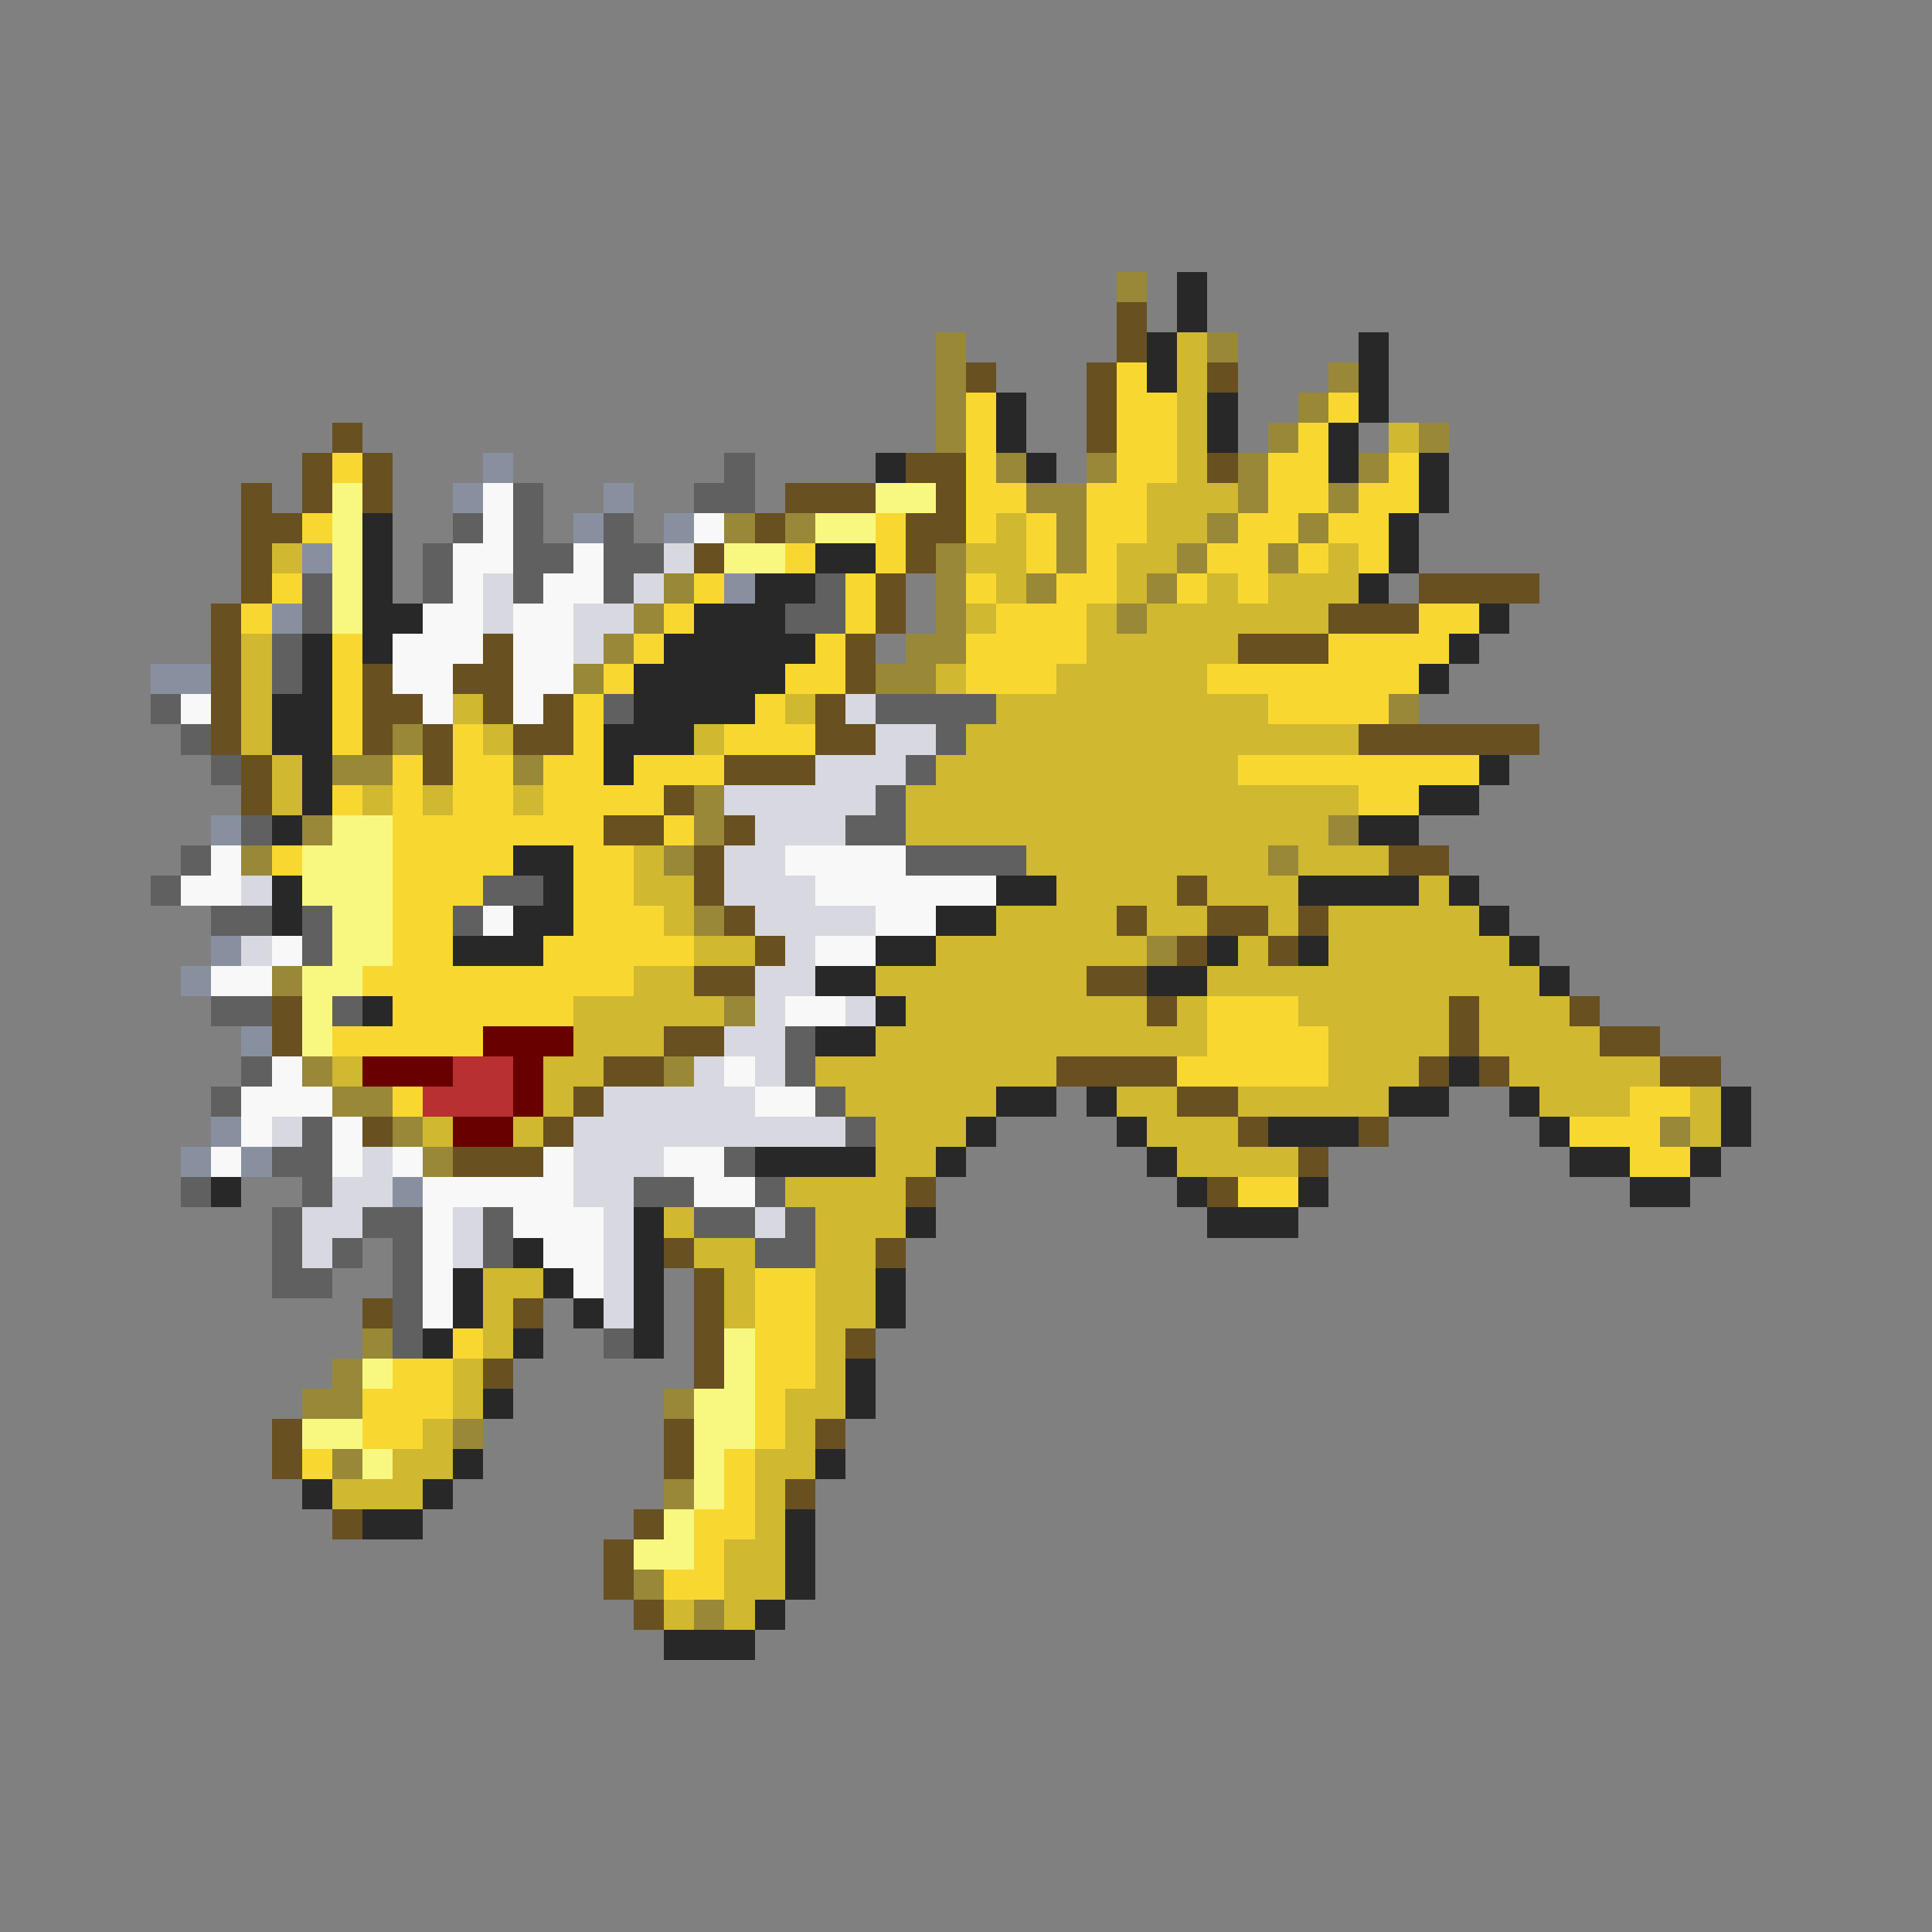 <svg xmlns="http://www.w3.org/2000/svg" viewBox="0 -0.5 64 64" shape-rendering="crispEdges">
<rect x="0" y="-0.5" width="64" height="64" fill="#808080" stroke="none"/>
<path stroke="#988838" d="M37 9h1M31 11h1M40 11h1M31 12h1M44 12h1M31 13h1M43 13h1M31 14h1M42 14h1M47 14h1M33 15h1M36 15h1M41 15h1M45 15h1M34 16h2M41 16h1M44 16h1M24 17h1M26 17h1M35 17h1M40 17h1M43 17h1M31 18h1M35 18h1M39 18h1M42 18h1M22 19h1M31 19h1M34 19h1M38 19h1M21 20h1M31 20h1M37 20h1M20 21h1M30 21h2M19 22h1M29 22h2M46 23h1M13 24h1M11 25h2M17 25h1M23 26h1M10 27h1M23 27h1M44 27h1M8 28h1M22 28h1M42 28h1M23 30h1M38 31h1M9 32h1M24 33h1M10 35h1M22 35h1M11 36h2M13 37h1M55 37h1M14 38h1M12 44h1M11 45h1M10 46h2M22 46h1M15 47h1M11 48h1M22 49h1M21 52h1M23 53h1" />
<path stroke="#282828" d="M39 9h1M39 10h1M38 11h1M45 11h1M38 12h1M45 12h1M33 13h1M40 13h1M45 13h1M33 14h1M40 14h1M44 14h1M29 15h1M34 15h1M44 15h1M47 15h1M47 16h1M12 17h1M46 17h1M12 18h1M27 18h2M46 18h1M12 19h1M25 19h2M45 19h1M12 20h2M23 20h3M49 20h1M10 21h1M12 21h1M22 21h5M48 21h1M10 22h1M21 22h5M47 22h1M9 23h2M21 23h4M9 24h2M20 24h3M10 25h1M20 25h1M49 25h1M10 26h1M47 26h2M9 27h1M45 27h2M17 28h2M9 29h1M18 29h1M33 29h2M43 29h4M48 29h1M9 30h1M17 30h2M31 30h2M49 30h1M15 31h3M29 31h2M40 31h1M43 31h1M50 31h1M27 32h2M38 32h2M51 32h1M12 33h1M29 33h1M27 34h2M48 35h1M33 36h2M36 36h1M46 36h2M50 36h1M57 36h1M32 37h1M37 37h1M42 37h3M51 37h1M57 37h1M25 38h4M31 38h1M38 38h1M52 38h2M56 38h1M7 39h1M39 39h1M43 39h1M54 39h2M21 40h1M30 40h1M40 40h3M17 41h1M21 41h1M15 42h1M18 42h1M21 42h1M29 42h1M15 43h1M19 43h1M21 43h1M29 43h1M14 44h1M17 44h1M21 44h1M28 45h1M16 46h1M28 46h1M15 48h1M27 48h1M10 49h1M14 49h1M12 50h2M26 50h1M26 51h1M26 52h1M25 53h1M22 54h3" />
<path stroke="#685020" d="M37 10h1M37 11h1M32 12h1M36 12h1M40 12h1M36 13h1M11 14h1M36 14h1M10 15h1M12 15h1M30 15h2M40 15h1M8 16h1M10 16h1M12 16h1M26 16h3M31 16h1M8 17h2M25 17h1M30 17h2M8 18h1M23 18h1M30 18h1M8 19h1M29 19h1M47 19h4M7 20h1M29 20h1M44 20h3M7 21h1M16 21h1M28 21h1M41 21h3M7 22h1M12 22h1M15 22h2M28 22h1M7 23h1M12 23h2M16 23h1M18 23h1M27 23h1M7 24h1M12 24h1M14 24h1M17 24h2M27 24h2M45 24h6M8 25h1M14 25h1M24 25h3M8 26h1M22 26h1M20 27h2M24 27h1M23 28h1M46 28h2M23 29h1M39 29h1M24 30h1M37 30h1M40 30h2M43 30h1M25 31h1M39 31h1M42 31h1M23 32h2M36 32h2M9 33h1M38 33h1M48 33h1M52 33h1M9 34h1M22 34h2M48 34h1M53 34h2M20 35h2M35 35h4M47 35h1M49 35h1M55 35h2M19 36h1M39 36h2M12 37h1M18 37h1M41 37h1M45 37h1M15 38h3M43 38h1M30 39h1M40 39h1M22 41h1M29 41h1M23 42h1M12 43h1M17 43h1M23 43h1M23 44h1M28 44h1M16 45h1M23 45h1M9 47h1M22 47h1M27 47h1M9 48h1M22 48h1M26 49h1M11 50h1M21 50h1M20 51h1M20 52h1M21 53h1" />
<path stroke="#d0b830" d="M39 11h1M39 12h1M39 13h1M39 14h1M46 14h1M39 15h1M38 16h3M33 17h1M38 17h2M9 18h1M32 18h2M37 18h2M44 18h1M33 19h1M37 19h1M40 19h1M42 19h3M32 20h1M36 20h1M38 20h6M8 21h1M36 21h5M8 22h1M31 22h1M35 22h5M8 23h1M15 23h1M26 23h1M33 23h9M8 24h1M16 24h1M23 24h1M32 24h13M9 25h1M31 25h10M9 26h1M12 26h1M14 26h1M17 26h1M30 26h15M30 27h14M21 28h1M34 28h8M43 28h3M21 29h2M35 29h4M40 29h3M47 29h1M22 30h1M33 30h4M38 30h2M42 30h1M44 30h5M23 31h2M31 31h7M41 31h1M44 31h6M21 32h2M29 32h7M40 32h11M19 33h5M30 33h8M39 33h1M43 33h5M49 33h3M19 34h3M29 34h11M44 34h4M49 34h4M11 35h1M18 35h2M27 35h8M44 35h3M50 35h5M18 36h1M28 36h5M37 36h2M41 36h5M51 36h3M56 36h1M14 37h1M17 37h1M29 37h3M38 37h3M56 37h1M29 38h2M39 38h4M26 39h4M22 40h1M27 40h3M23 41h2M27 41h2M16 42h2M24 42h1M27 42h2M16 43h1M24 43h1M27 43h2M16 44h1M27 44h1M15 45h1M27 45h1M15 46h1M26 46h2M14 47h1M26 47h1M13 48h2M25 48h2M11 49h3M25 49h1M25 50h1M24 51h2M24 52h2M22 53h1M24 53h1" />
<path stroke="#f8d830" d="M37 12h1M32 13h1M37 13h2M44 13h1M32 14h1M37 14h2M43 14h1M11 15h1M32 15h1M37 15h2M42 15h2M46 15h1M32 16h2M36 16h2M42 16h2M45 16h2M10 17h1M29 17h1M32 17h1M34 17h1M36 17h2M41 17h2M44 17h2M26 18h1M29 18h1M34 18h1M36 18h1M40 18h2M43 18h1M45 18h1M9 19h1M23 19h1M28 19h1M32 19h1M35 19h2M39 19h1M41 19h1M8 20h1M22 20h1M28 20h1M33 20h3M47 20h2M11 21h1M21 21h1M27 21h1M32 21h4M44 21h4M11 22h1M20 22h1M26 22h2M32 22h3M40 22h7M11 23h1M19 23h1M25 23h1M42 23h4M11 24h1M15 24h1M19 24h1M24 24h3M13 25h1M15 25h2M18 25h2M21 25h3M41 25h8M11 26h1M13 26h1M15 26h2M18 26h4M45 26h2M13 27h7M22 27h1M9 28h1M13 28h4M19 28h2M13 29h3M19 29h2M13 30h2M19 30h3M13 31h2M18 31h5M12 32h9M13 33h6M40 33h3M11 34h5M40 34h4M39 35h5M13 36h1M54 36h2M52 37h3M54 38h2M41 39h2M25 42h2M25 43h2M15 44h1M25 44h2M13 45h2M25 45h2M12 46h3M25 46h1M12 47h2M25 47h1M10 48h1M24 48h1M24 49h1M23 50h2M23 51h1M22 52h2" />
<path stroke="#8890a0" d="M16 15h1M15 16h1M20 16h1M19 17h1M22 17h1M10 18h1M24 19h1M9 20h1M5 22h2M7 27h1M7 31h1M6 32h1M8 34h1M7 37h1M6 38h1M8 38h1M13 39h1" />
<path stroke="#606060" d="M24 15h1M17 16h1M23 16h2M15 17h1M17 17h1M20 17h1M14 18h1M17 18h2M20 18h2M10 19h1M14 19h1M17 19h1M20 19h1M27 19h1M10 20h1M26 20h2M9 21h1M9 22h1M5 23h1M20 23h1M29 23h4M6 24h1M31 24h1M7 25h1M30 25h1M29 26h1M8 27h1M28 27h2M6 28h1M30 28h4M5 29h1M16 29h2M7 30h2M10 30h1M15 30h1M10 31h1M7 33h2M11 33h1M26 34h1M8 35h1M26 35h1M7 36h1M27 36h1M10 37h1M28 37h1M9 38h2M24 38h1M6 39h1M10 39h1M21 39h2M25 39h1M9 40h1M12 40h2M16 40h1M23 40h2M26 40h1M9 41h1M11 41h1M13 41h1M16 41h1M25 41h2M9 42h2M13 42h1M13 43h1M13 44h1M20 44h1" />
<path stroke="#f8f880" d="M11 16h1M29 16h2M11 17h1M27 17h2M11 18h1M24 18h2M11 19h1M11 20h1M11 27h2M10 28h3M10 29h3M11 30h2M11 31h2M10 32h2M10 33h1M10 34h1M24 44h1M12 45h1M24 45h1M23 46h2M10 47h2M23 47h2M12 48h1M23 48h1M23 49h1M22 50h1M21 51h2" />
<path stroke="#f8f8f8" d="M16 16h1M16 17h1M23 17h1M15 18h2M19 18h1M15 19h1M18 19h2M14 20h2M17 20h2M13 21h3M17 21h2M13 22h2M17 22h2M6 23h1M14 23h1M17 23h1M7 28h1M26 28h4M6 29h2M27 29h6M16 30h1M29 30h2M9 31h1M27 31h2M7 32h2M26 33h2M9 35h1M24 35h1M8 36h3M25 36h2M8 37h1M11 37h1M7 38h1M11 38h1M13 38h1M18 38h1M22 38h2M14 39h5M23 39h2M14 40h1M17 40h3M14 41h1M18 41h2M14 42h1M19 42h1M14 43h1" />
<path stroke="#d8d8e0" d="M22 18h1M16 19h1M21 19h1M16 20h1M19 20h2M19 21h1M28 23h1M29 24h2M27 25h3M24 26h5M25 27h3M24 28h2M8 29h1M24 29h3M25 30h4M8 31h1M26 31h1M25 32h2M25 33h1M28 33h1M24 34h2M23 35h1M25 35h1M20 36h5M9 37h1M19 37h9M12 38h1M19 38h3M11 39h2M19 39h2M10 40h2M15 40h1M20 40h1M25 40h1M10 41h1M15 41h1M20 41h1M20 42h1M20 43h1" />
<path stroke="#680000" d="M16 34h3M12 35h3M17 35h1M17 36h1M15 37h2" />
<path stroke="#b83030" d="M15 35h2M14 36h3" />
</svg>